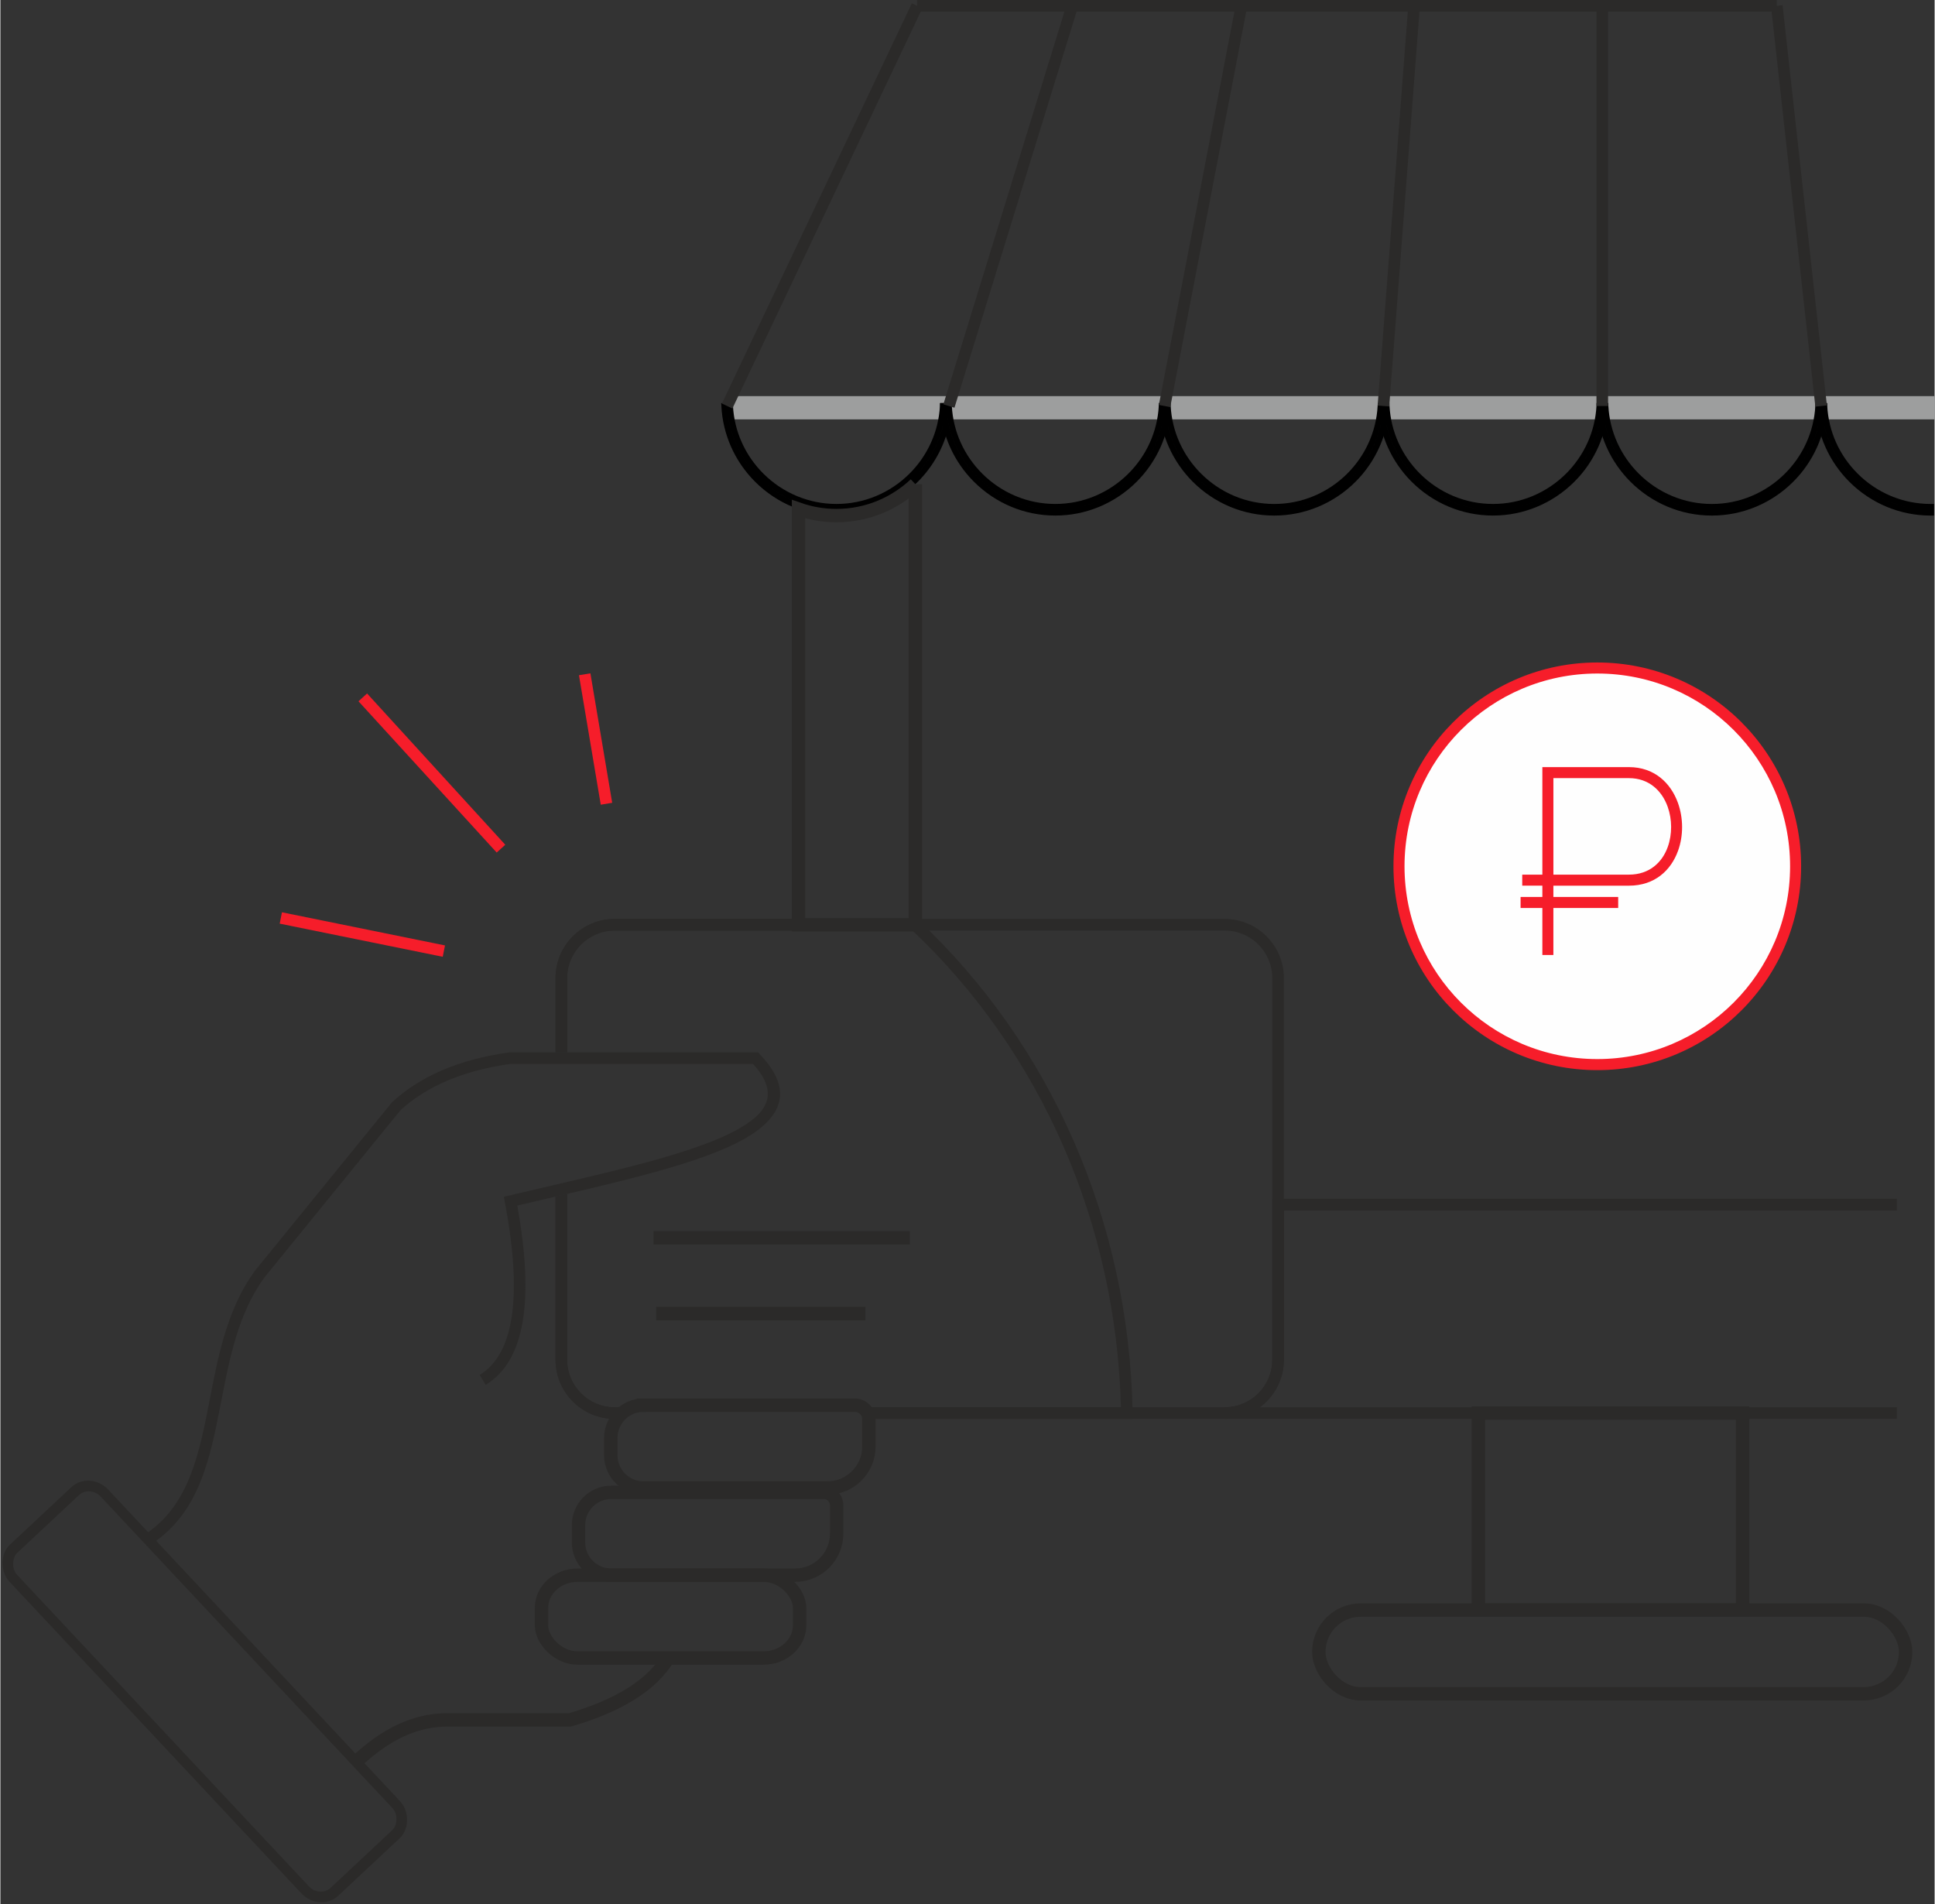<?xml version="1.0" encoding="UTF-8"?>
<!DOCTYPE svg PUBLIC "-//W3C//DTD SVG 1.1//EN" "http://www.w3.org/Graphics/SVG/1.1/DTD/svg11.dtd">
<!-- Creator: CorelDRAW 2018 (64-Bit Evaluation Version) -->
<svg xmlns="http://www.w3.org/2000/svg" xml:space="preserve" width="2.007in" height="1.975in" version="1.1" style="shape-rendering:geometricPrecision; text-rendering:geometricPrecision; image-rendering:optimizeQuality; fill-rule:evenodd; clip-rule:evenodd"
viewBox="0 0 1468.98 1446.14"
 xmlns:xlink="http://www.w3.org/1999/xlink">
 <rect x="0" y="0" width="1468.98" height="1446.14" fill="#333333" stroke="none"/>
 <defs>
  <style type="text/css">
   <![CDATA[
    .str0 {stroke:#2B2A29;stroke-width:10.17;stroke-miterlimit:2.613}
    .fil3 {fill:none}
    .fil5 {fill:#FEFEFE}
    .fil1 {fill:#9D9E9E;fill-rule:nonzero}
    .fil0 {fill:#2B2A29;fill-rule:nonzero}
    .fil2 {fill:black;fill-rule:nonzero}
    .fil4 {fill:#F61D2A;fill-rule:nonzero}
   ]]>
  </style>
 </defs>
 <g id="Layer_x0020_1">
  <g id="_1727993669968">
   <path class="fil0" d="M554.17 308.36c1.09,20.54 9.94,39.12 23.65,52.83 14.66,14.66 34.89,23.77 57.13,23.77 22.24,0 42.47,-9.1 57.14,-23.77 13.71,-13.71 22.56,-32.29 23.65,-52.83l0.22 0c0.26,5.12 0.97,10.12 2.1,14.96 -3.67,15.77 -11.75,29.9 -22.85,40.99 -15.46,15.46 -36.79,25.06 -60.25,25.06 -23.47,0 -44.8,-9.6 -60.26,-25.06 -14.51,-14.51 -23.85,-34.19 -24.95,-55.95l4.42 0z"/>
   <path class="fil0" d="M720.38 308.36c1.09,20.54 9.94,39.12 23.65,52.83 14.66,14.66 34.89,23.77 57.13,23.77 22.24,0 42.47,-9.1 57.14,-23.77 13.71,-13.71 22.56,-32.29 23.65,-52.83l4.42 0c-1.09,21.76 -10.44,41.44 -24.95,55.95 -15.46,15.46 -36.79,25.06 -60.25,25.06 -23.47,0 -44.8,-9.6 -60.26,-25.06 -14.51,-14.51 -23.86,-34.19 -24.95,-55.95l4.42 0z"/>
   <path class="fil0" d="M1052.58 308.36c-1.09,21.76 -10.44,41.44 -24.95,55.95 -15.46,15.46 -36.79,25.06 -60.25,25.06 -23.47,0 -44.8,-9.6 -60.26,-25.06 -14.51,-14.51 -23.86,-34.19 -24.95,-55.95l4.42 0c1.09,20.54 9.94,39.12 23.65,52.83 14.66,14.66 34.89,23.77 57.13,23.77 22.24,0 42.47,-9.1 57.13,-23.77 13.71,-13.71 22.56,-32.29 23.65,-52.83l4.42 0z"/>
   <path class="fil0" d="M1052.8 308.36c1.09,20.54 9.94,39.12 23.65,52.83 14.66,14.66 34.89,23.77 57.13,23.77 22.24,0 42.47,-9.1 57.13,-23.77 13.71,-13.71 22.56,-32.29 23.65,-52.83l4.42 0c-1.09,21.76 -10.44,41.44 -24.95,55.95 -15.46,15.46 -36.79,25.06 -60.25,25.06 -23.47,0 -44.8,-9.6 -60.26,-25.06 -14.51,-14.51 -23.86,-34.19 -24.95,-55.95l4.42 0z"/>
   <path class="fil0" d="M1385 308.36c-1.1,21.76 -10.44,41.44 -24.95,55.95 -15.46,15.46 -36.79,25.06 -60.25,25.06 -23.47,0 -44.8,-9.6 -60.26,-25.06 -14.51,-14.51 -23.86,-34.19 -24.95,-55.95l4.42 0c1.09,20.54 9.94,39.12 23.65,52.83 14.66,14.66 34.89,23.77 57.13,23.77 22.24,0 42.47,-9.1 57.13,-23.77 13.71,-13.71 22.56,-32.29 23.65,-52.83l4.42 0z"/>
   <path class="fil0" d="M1385.23 308.36c1.09,20.54 9.94,39.12 23.65,52.83 14.66,14.66 34.89,23.77 57.13,23.77l0.32 -0 0 4.42 -0.32 0c-23.47,0 -44.8,-9.6 -60.26,-25.06 -14.51,-14.51 -23.86,-34.19 -24.95,-55.95l4.42 0z"/>
   <g>
    <polygon class="fil1" points="554.91,300.85 1468.98,300.85 1468.98,318.51 554.91,318.51 "/>
    <path class="fil2" d="M556.37 308.25c0.52,9.82 2.86,19.18 6.7,27.74 3.96,8.84 9.53,16.85 16.32,23.64 7.27,7.27 15.95,13.14 25.57,17.14 9.25,3.85 19.39,5.98 30,5.98 10.61,0 20.76,-2.13 30.01,-5.98 9.62,-4 18.3,-9.87 25.57,-17.14 13.34,-13.34 21.96,-31.42 23.01,-51.38l0.11 -2.1 4.4 0 0.11 2.1c0.12,2.46 0.36,4.91 0.7,7.34 0.34,2.43 0.8,4.84 1.35,7.23l0 1c-1.86,7.99 -4.84,15.6 -8.75,22.6 -3.99,7.16 -8.95,13.71 -14.69,19.45 -8.07,8.08 -17.72,14.6 -28.43,19.05 -10.31,4.28 -21.59,6.65 -33.38,6.65 -11.8,0 -23.08,-2.37 -33.38,-6.65 -10.71,-4.45 -20.36,-10.98 -28.43,-19.05 -7.56,-7.55 -13.76,-16.5 -18.17,-26.4 -4.27,-9.57 -6.87,-20.03 -7.42,-31l-0.12 -2.31 8.82 0 0.11 2.1zm2.68 29.53c-3.77,-8.43 -6.19,-17.6 -6.94,-27.21 0.73,9.57 3.13,18.7 6.87,27.11 4.18,9.39 10.08,17.88 17.27,25.08 7.68,7.68 16.84,13.88 27,18.1 9.52,3.95 19.92,6.19 30.82,6.3 -10.88,-0.11 -21.29,-2.35 -30.82,-6.32 -10.17,-4.23 -19.33,-10.42 -27,-18.09 -7.15,-7.15 -13.02,-15.61 -17.21,-24.97zm107.6 43.06c-9.78,4.07 -20.5,6.32 -31.69,6.32 11.22,0 21.93,-2.25 31.7,-6.31 10.16,-4.23 19.32,-10.42 27,-18.1 5.47,-5.47 10.19,-11.68 13.96,-18.46 3.63,-6.5 6.41,-13.55 8.19,-20.98l-0.01 -0.03c-3.63,15.18 -11.45,28.77 -22.15,39.47 -7.67,7.67 -16.84,13.87 -27,18.09z"/>
    <path class="fil2" d="M722.58 308.25c0.52,9.82 2.86,19.18 6.7,27.74 3.96,8.84 9.53,16.85 16.32,23.64 7.27,7.27 15.95,13.14 25.57,17.14 9.25,3.85 19.39,5.98 30,5.98 10.61,0 20.76,-2.13 30.01,-5.98 9.61,-4 18.3,-9.87 25.57,-17.14 13.34,-13.34 21.96,-31.42 23.01,-51.38l0.11 -2.1 8.82 0 -0.12 2.31c-0.55,10.97 -3.15,21.43 -7.42,31 -4.42,9.91 -10.61,18.85 -18.17,26.4 -8.07,8.08 -17.73,14.6 -28.43,19.05 -10.31,4.28 -21.59,6.65 -33.38,6.65 -11.8,0 -23.08,-2.37 -33.38,-6.65 -10.71,-4.45 -20.36,-10.98 -28.43,-19.05 -7.56,-7.55 -13.76,-16.5 -18.17,-26.4 -4.27,-9.57 -6.87,-20.03 -7.42,-31l-0.12 -2.31 8.82 0 0.11 2.1zm2.68 29.53c-3.77,-8.43 -6.19,-17.6 -6.94,-27.21 0.73,9.57 3.12,18.7 6.87,27.11 4.18,9.39 10.08,17.88 17.28,25.08 7.68,7.68 16.84,13.88 27,18.1 9.51,3.95 19.92,6.19 30.82,6.3 -10.88,-0.12 -21.28,-2.35 -30.81,-6.32 -10.17,-4.23 -19.33,-10.42 -27,-18.09 -7.15,-7.15 -13.02,-15.61 -17.21,-24.97zm107.6 43.06c-9.78,4.07 -20.49,6.32 -31.69,6.32 11.21,0 21.93,-2.25 31.7,-6.31 10.16,-4.23 19.32,-10.42 27,-18.1 7.2,-7.19 13.09,-15.69 17.28,-25.08 3.74,-8.4 6.14,-17.53 6.89,-27.11 -1.61,20.28 -10.56,38.57 -24.17,52.18 -7.67,7.67 -16.84,13.87 -27,18.09z"/>
    <path class="fil2" d="M1054.78 308.47c-0.55,10.97 -3.15,21.43 -7.42,31 -4.42,9.91 -10.61,18.85 -18.17,26.4 -8.07,8.08 -17.73,14.6 -28.43,19.05 -10.31,4.28 -21.58,6.65 -33.38,6.65 -11.8,0 -23.08,-2.37 -33.38,-6.65 -10.71,-4.45 -20.36,-10.98 -28.43,-19.05 -7.56,-7.55 -13.76,-16.5 -18.17,-26.4 -4.26,-9.57 -6.87,-20.03 -7.42,-31l-0.12 -2.31 8.82 0 0.11 2.1c0.52,9.82 2.86,19.18 6.7,27.74 3.96,8.84 9.53,16.85 16.32,23.64 7.27,7.27 15.95,13.14 25.57,17.14 9.25,3.85 19.39,5.98 30,5.98 10.61,0 20.76,-2.13 30.01,-5.98 9.61,-4 18.3,-9.87 25.57,-17.14 13.34,-13.34 21.96,-31.42 23.01,-51.38l0.11 -2.1 8.82 0 -0.12 2.31zm-11.43 29.21c3.74,-8.4 6.14,-17.53 6.89,-27.11 -1.61,20.28 -10.55,38.57 -24.17,52.18 -7.67,7.67 -16.83,13.87 -27,18.09 -9.78,4.07 -20.49,6.32 -31.69,6.32 11.21,0 21.93,-2.25 31.7,-6.31 10.16,-4.23 19.32,-10.42 27,-18.1 7.2,-7.19 13.09,-15.69 17.28,-25.08zm-107.67 43.18c9.38,3.9 19.64,6.13 30.37,6.3 -10.72,-0.17 -20.97,-2.4 -30.37,-6.31 -10.17,-4.23 -19.33,-10.42 -27,-18.09 -7.15,-7.15 -13.02,-15.61 -17.21,-24.97 -3.78,-8.43 -6.19,-17.6 -6.94,-27.21 0.73,9.57 3.12,18.7 6.87,27.11 4.18,9.39 10.08,17.88 17.28,25.08 7.68,7.68 16.84,13.88 27,18.1z"/>
    <path class="fil2" d="M1055 308.25c0.52,9.82 2.86,19.18 6.7,27.74 3.96,8.84 9.53,16.85 16.32,23.64 7.27,7.27 15.96,13.14 25.57,17.14 9.25,3.85 19.39,5.98 30,5.98 10.61,0 20.76,-2.13 30.01,-5.98 9.61,-4 18.3,-9.87 25.57,-17.14 13.34,-13.34 21.96,-31.42 23.01,-51.38l0.11 -2.1 8.82 0 -0.12 2.31c-0.55,10.97 -3.15,21.43 -7.42,31 -4.42,9.91 -10.61,18.85 -18.17,26.4 -8.07,8.08 -17.73,14.6 -28.43,19.05 -10.31,4.28 -21.58,6.65 -33.38,6.65 -11.8,0 -23.08,-2.37 -33.38,-6.65 -10.71,-4.45 -20.36,-10.98 -28.43,-19.05 -7.56,-7.55 -13.76,-16.5 -18.17,-26.4 -4.26,-9.57 -6.87,-20.03 -7.42,-31l-0.12 -2.31 8.82 0 0.11 2.1zm2.68 29.53c-3.78,-8.43 -6.19,-17.6 -6.94,-27.21 0.73,9.57 3.12,18.7 6.87,27.11 4.18,9.39 10.08,17.88 17.28,25.08 7.68,7.68 16.84,13.88 27,18.1 9.51,3.95 19.91,6.19 30.8,6.3 -10.87,-0.12 -21.27,-2.35 -30.79,-6.32 -10.17,-4.23 -19.33,-10.42 -27,-18.09 -7.15,-7.15 -13.02,-15.61 -17.21,-24.97zm107.6 43.06c-9.78,4.07 -20.49,6.32 -31.69,6.32 11.21,0 21.93,-2.25 31.7,-6.31 10.16,-4.23 19.32,-10.42 27,-18.1 7.2,-7.19 13.09,-15.69 17.28,-25.08 3.74,-8.4 6.14,-17.53 6.89,-27.11 -1.61,20.28 -10.55,38.57 -24.17,52.18 -7.67,7.67 -16.83,13.87 -27,18.09z"/>
    <path class="fil2" d="M1387.2 308.47c-0.55,10.97 -3.15,21.43 -7.42,31 -4.42,9.91 -10.61,18.85 -18.17,26.4 -8.07,8.08 -17.73,14.6 -28.43,19.05 -10.31,4.28 -21.59,6.65 -33.38,6.65 -11.8,0 -23.08,-2.37 -33.39,-6.65 -10.7,-4.45 -20.36,-10.98 -28.43,-19.05 -7.56,-7.55 -13.76,-16.5 -18.17,-26.4 -4.27,-9.57 -6.87,-20.03 -7.42,-31l-0.12 -2.31 8.82 0 0.11 2.1c0.52,9.82 2.86,19.18 6.7,27.74 3.96,8.84 9.53,16.85 16.32,23.64 7.27,7.27 15.95,13.14 25.57,17.14 9.25,3.85 19.39,5.98 30,5.98 10.61,0 20.76,-2.13 30.01,-5.98 9.61,-4 18.3,-9.87 25.57,-17.14 13.34,-13.34 21.96,-31.42 23.01,-51.38l0.11 -2.1 8.82 0 -0.12 2.31zm-11.43 29.21c3.75,-8.4 6.14,-17.53 6.89,-27.11 -1.61,20.28 -10.56,38.57 -24.17,52.18 -7.67,7.67 -16.83,13.87 -27,18.09 -9.78,4.07 -20.49,6.32 -31.69,6.32 11.21,0 21.93,-2.25 31.7,-6.31 10.16,-4.23 19.32,-10.42 27,-18.1 7.2,-7.19 13.09,-15.69 17.27,-25.08zm-107.66 43.18c9.46,3.93 19.81,6.16 30.65,6.3 -10.82,-0.14 -21.16,-2.37 -30.64,-6.31 -10.16,-4.23 -19.33,-10.42 -27,-18.09 -7.15,-7.15 -13.02,-15.61 -17.21,-24.97 -3.78,-8.43 -6.19,-17.6 -6.94,-27.21 0.73,9.57 3.12,18.7 6.87,27.11 4.18,9.39 10.08,17.88 17.28,25.08 7.68,7.68 16.84,13.88 27,18.1zm30.65 6.3l0.14 0 -0.14 -0z"/>
    <path class="fil2" d="M1387.43 308.25c0.52,9.82 2.86,19.18 6.69,27.74 3.96,8.84 9.53,16.85 16.32,23.64 7.27,7.27 15.95,13.14 25.57,17.14 9.25,3.85 19.39,5.98 30,5.98l2.53 -0.01 0 8.81 -2.51 0.02c-11.82,0.01 -23.1,-2.36 -33.4,-6.64 -10.71,-4.45 -20.36,-10.98 -28.43,-19.05 -7.56,-7.55 -13.76,-16.5 -18.17,-26.4 -4.27,-9.57 -6.87,-20.03 -7.42,-31l-0.12 -2.31 8.82 0 0.11 2.1zm2.68 29.53c-3.78,-8.43 -6.19,-17.6 -6.94,-27.21 0.74,9.57 3.13,18.7 6.87,27.11 4.18,9.39 10.08,17.88 17.28,25.08 7.68,7.68 16.84,13.88 27,18.1 9.22,3.83 19.28,6.05 29.81,6.29 -10.51,-0.24 -20.57,-2.46 -29.8,-6.3 -10.16,-4.23 -19.33,-10.42 -27,-18.09 -7.15,-7.15 -13.02,-15.61 -17.21,-24.97z"/>
    <polygon class="fil0" points="547.98,306.48 692.22,2.54 700.18,6.29 555.94,310.24 "/>
    <polygon class="fil0" points="716.17,307.07 809.86,3.12 818.28,5.71 724.59,309.66 "/>
    <polygon class="fil0" points="879.83,307.54 938.21,3.59 946.87,5.24 888.48,309.19 "/>
    <polygon class="fil0" points="1045.97,308.03 1069.25,4.09 1078.05,4.74 1054.77,308.69 "/>
    <polygon class="fil0" points="1212.16,308.36 1212.16,4.42 1220.99,4.42 1220.99,308.36 "/>
    <polygon class="fil0" points="1378.41,308.85 1344.74,4.9 1353.5,3.93 1387.17,307.88 "/>
    <polygon class="fil0" points="696.2,0 1349.13,0 1349.13,8.83 696.2,8.83 "/>
   </g>
   <path class="fil3 str0" d="M694.88 367.71l0 334.65 -88.73 0 0 -315.68c9.04,3.18 18.73,4.91 28.81,4.91 11.8,0 23.08,-2.37 33.38,-6.65 9.88,-4.11 18.87,-9.98 26.54,-17.22z"/>
   <path class="fil0" d="M466.41 697.94l463.56 0c12.31,0 23.51,5.04 31.63,13.15 8.13,8.14 13.17,19.33 13.17,31.64l0 290.06c0,12.31 -5.04,23.51 -13.15,31.63 -8.14,8.13 -19.33,13.17 -31.64,13.17l-270.37 0c-0.12,-3.73 -2.17,-7 -5.17,-8.83l275.54 0c9.89,0 18.89,-4.05 25.41,-10.56 6.51,-6.52 10.56,-15.51 10.56,-25.41l0 -290.06c0,-9.89 -4.05,-18.89 -10.56,-25.41 -6.52,-6.51 -15.51,-10.56 -25.41,-10.56l-463.56 0c-9.89,0 -18.89,4.05 -25.41,10.56 -6.51,6.52 -10.56,15.51 -10.56,25.41l0 56.5 -8.83 0 0 -56.5c0,-12.31 5.04,-23.51 13.15,-31.63 8.13,-8.13 19.33,-13.17 31.64,-13.17zm1.82 379.66l-1.82 0c-12.31,0 -23.51,-5.04 -31.63,-13.16 -8.13,-8.13 -13.17,-19.33 -13.17,-31.64l0 -124.01 8.83 -2.05 0 126.07c0,9.89 4.05,18.89 10.56,25.41 6.52,6.51 15.51,10.56 25.41,10.56l13.32 0c-4.65,1.75 -8.65,4.85 -11.5,8.83z"/>
   <path class="fil0" d="M697.46 699.15c49.59,46.46 90.11,103.88 118.28,168.76 27.16,62.52 42.85,131.98 44.16,205.2l0.08 4.49 -200.39 0c-0.12,-3.73 -2.17,-7 -5.17,-8.83l196.58 0c-1.84,-70.4 -17.18,-137.16 -43.33,-197.38 -27.44,-63.17 -66.8,-119.17 -114.97,-164.62l-226.3 0c-9.89,0 -18.89,4.05 -25.41,10.56 -6.51,6.52 -10.56,15.51 -10.56,25.41l0 56.5 -8.83 0 0 -56.5c0,-12.31 5.04,-23.51 13.15,-31.63 8.13,-8.13 19.33,-13.17 31.64,-13.17l228.03 0 3.02 1.21zm-229.23 378.45l-1.82 0c-12.31,0 -23.51,-5.04 -31.63,-13.16 -8.13,-8.13 -13.17,-19.33 -13.17,-31.64l0 -124.01 8.83 -2.05 0 126.07c0,9.89 4.05,18.89 10.56,25.41 6.52,6.51 15.51,10.56 25.41,10.56l13.32 0c-4.65,1.75 -8.65,4.85 -11.5,8.83z"/>
   <line class="fil3 str0" x1="496.05" y1="940.07" x2="690.74" y2= "940.07" />
   <line class="fil3 str0" x1="498.04" y1="997.68" x2="656.97" y2= "997.68" />
   <path class="fil0" d="M1440.34 919.31l-465.58 0 0 113.49c0,12.31 -5.04,23.51 -13.15,31.63 -1.58,1.58 -3.25,3.02 -5.03,4.34l483.76 0 0 8.83 -510.38 0 0 -8.83c9.89,0 18.89,-4.05 25.41,-10.56 6.51,-6.52 10.56,-15.51 10.56,-25.41l0 -122.32 4.42 0 469.99 0 0 8.83z"/>
   <polygon class="fil3 str0" points="1323.14,1073.19 1323.14,1222.82 1122.49,1222.82 1122.49,1073.19 "/>
   <rect class="fil3 str0" x="1001.31" y="1222.82" width="445.66" height="63.57" rx="31.79" ry="31.79"/>
   <path class="fil0" d="M363.99 1044.24c12.45,-7.57 20.62,-21.58 24.09,-42.64 3.6,-21.9 2.1,-51.21 -4.95,-88.54l-0.78 -4.14 31.8 -7.44c71.72,-16.67 137.28,-31.92 160.59,-54.21 11,-10.52 11.56,-23.15 -3.1,-39.21l-184.6 0c-17.94,2.55 -33.81,6.82 -47.68,12.72 -13.75,5.85 -25.53,13.3 -35.41,22.29l-103.63 127.39c-19.68,27.22 -26.25,61.07 -32.59,93.76 -8.4,43.3 -16.43,84.67 -53.34,108.66l-4.8 -7.38c33.77,-21.94 41.45,-61.51 49.48,-102.93 6.52,-33.64 13.28,-68.47 34.11,-97.27l104.12 -127.99 0.45 -0.46c10.7,-9.79 23.4,-17.87 38.16,-24.16 14.67,-6.24 31.41,-10.73 50.29,-13.39l0.6 -0.05 188.61 0 1.32 1.38c20.31,21.25 19.41,38.38 4.08,53.04 -25.04,23.94 -91.72,39.45 -164.65,56.41l-23.6 5.52c6.58,36.41 7.85,65.37 4.22,87.44 -3.9,23.76 -13.48,39.78 -28.22,48.75l-4.55 -7.52z"/>
   <rect class="fil3 str0" transform="matrix(0.561 0.599 -0.56 0.524 67.901 1122.1)" width="434.66" height="123.54" rx="19.83" ry="19.83"/>
   <path class="fil3 str0" d="M270.15 1338.09c16.77,-15.47 39.84,-32.43 70.95,-31.84l91.38 0c35.91,-10.53 62.54,-25.89 75.49,-48.34"/>
   <rect class="fil3 str0" x="410.96" y="1196.33" width="196.01" height="62.91" rx="27.46" ry="24.79"/>
   <path class="fil3 str0" d="M463.89 1133.42l161.45 0c5.37,0 9.76,4.39 9.76,9.76l0 21.69c0,17.3 -14.15,31.45 -31.45,31.45l-139.77 0c-13.64,0 -24.79,-11.15 -24.79,-24.79l0 -13.33c0,-13.64 11.16,-24.79 24.79,-24.79z"/>
   <path class="fil3 str0" d="M488.39 1067.2l160.46 0c5.92,0 10.76,4.84 10.76,10.76l0 20.7c0,17.3 -14.15,31.45 -31.45,31.45l-139.77 0c-13.64,0 -24.79,-11.15 -24.79,-24.79l0 -13.33c0,-13.64 11.15,-24.79 24.79,-24.79z"/>
   <polygon class="fil4" points="455.96,611.16 439.41,512.82 448.1,511.38 464.65,609.71 "/>
   <polygon class="fil4" points="278.48,526.68 383.44,641.57 376.93,647.51 271.97,532.62 "/>
   <polygon class="fil4" points="213.84,692.87 337.67,718.04 335.95,726.66 212.12,701.49 "/>
   <circle class="fil5" cx="1212.8" cy="657.94" r="150.61"/>
   <path class="fil4" d="M1212.8 503.15c42.74,0 81.44,17.33 109.46,45.34 28.01,28.01 45.34,66.72 45.34,109.46 0,42.74 -17.33,81.44 -45.34,109.46 -28.01,28.01 -66.71,45.34 -109.46,45.34 -42.74,0 -81.45,-17.33 -109.46,-45.34 -28.01,-28.01 -45.34,-66.71 -45.34,-109.46 0,-42.74 17.32,-81.45 45.34,-109.46 28.01,-28.01 66.72,-45.34 109.46,-45.34zm103.54 51.26c-26.5,-26.5 -63.1,-42.88 -103.54,-42.88 -40.43,0 -77.04,16.39 -103.53,42.88 -26.5,26.49 -42.88,63.1 -42.88,103.53 0,40.43 16.39,77.04 42.88,103.53 26.49,26.5 63.1,42.88 103.53,42.88 40.43,0 77.04,-16.39 103.54,-42.88 26.49,-26.5 42.88,-63.1 42.88,-103.53 0,-40.43 -16.39,-77.04 -42.88,-103.53z"/>
   <path class="fil4" d="M1171.08 725.31l0 -52.66 -15.28 0 0 -8.38 15.28 0 0 -81.66 65.75 0c19.27,0 31.78,12 37.25,27.27 2.05,5.74 3.1,11.95 3.12,18.14 0.02,6.17 -0.99,12.37 -3.05,18.08 -5.38,14.94 -17.74,26.56 -37.32,26.56l-57.38 0 0 52.66 -8.38 0zm8.38 -134.33l0 73.29 57.38 0c15.46,0 25.22,-9.19 29.47,-21 1.72,-4.78 2.57,-10.02 2.56,-15.26 -0.01,-5.25 -0.9,-10.49 -2.63,-15.32 -4.35,-12.16 -14.23,-21.71 -29.4,-21.71l-57.38 0z"/>
   <polygon class="fil4" points="1228.67,689.61 1154.54,689.61 1154.54,681.23 1228.67,681.23 "/>
  </g>
 </g>
</svg>
